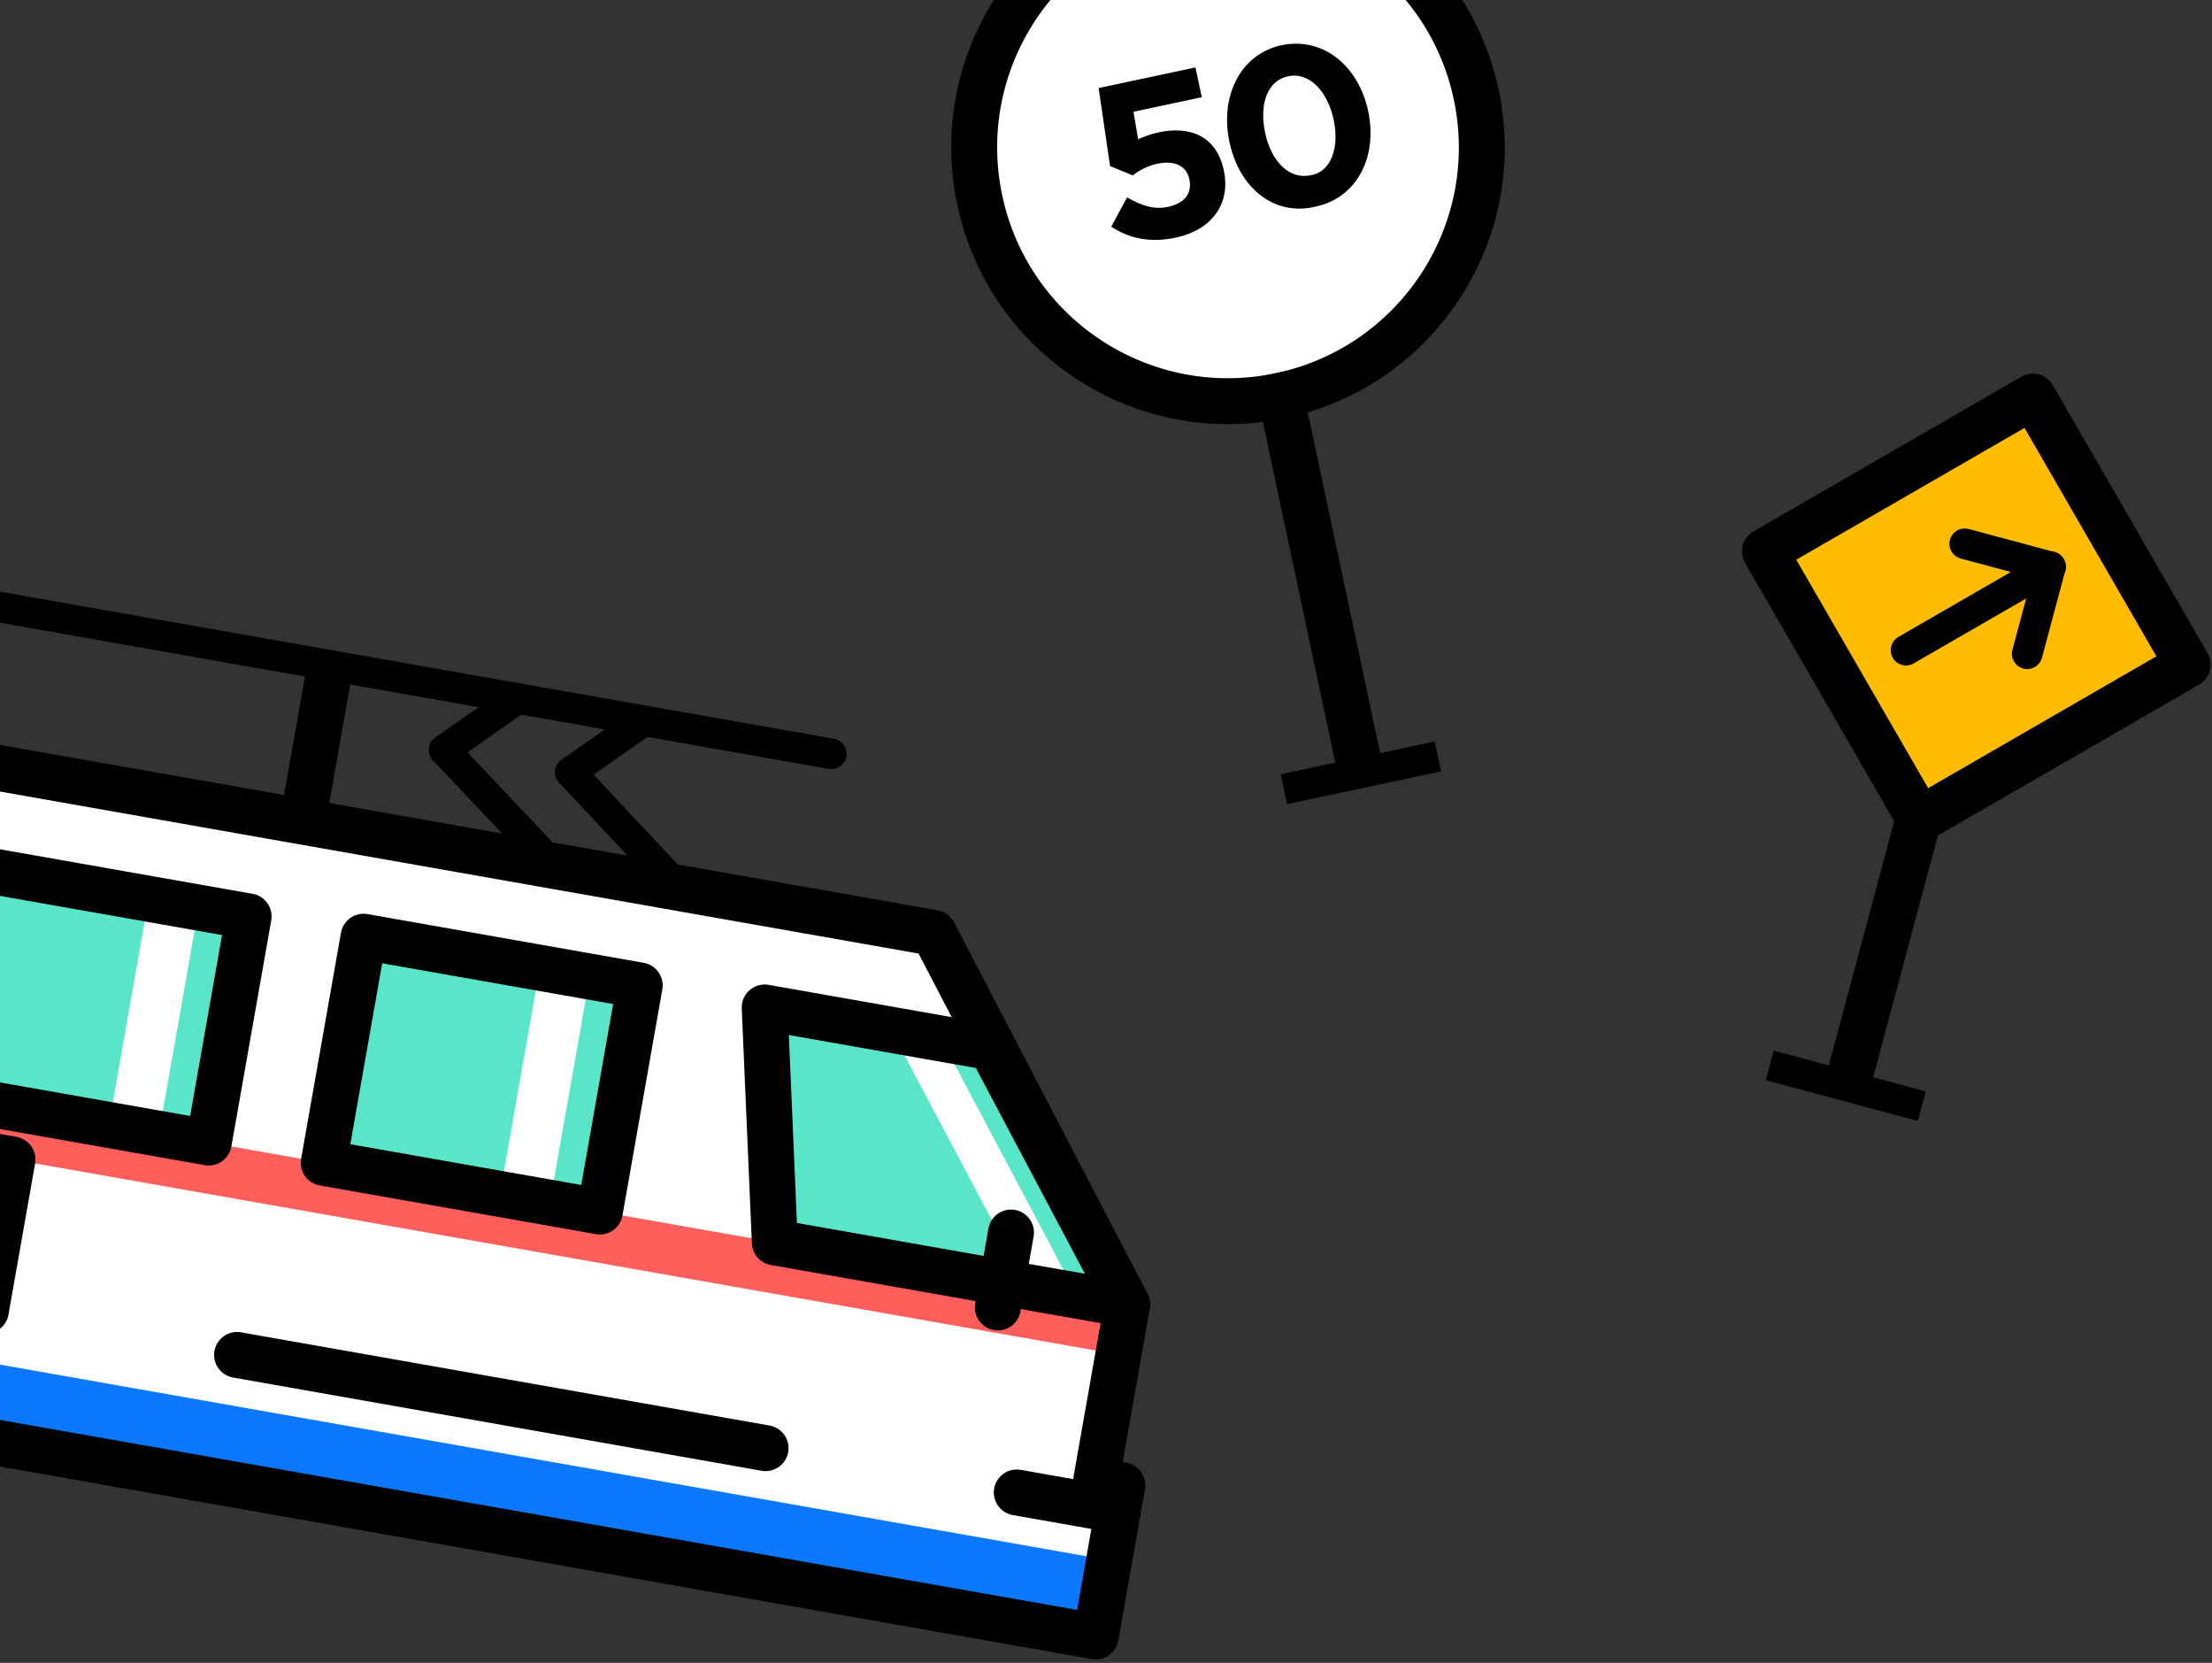 <?xml version="1.0" encoding="UTF-8"?>
<svg width="161px" height="121px" viewBox="0 0 161 121" version="1.1" xmlns="http://www.w3.org/2000/svg" xmlns:xlink="http://www.w3.org/1999/xlink">
    <rect x="0" y="0" width="161" height="121" fill="#333333" stroke="none"/>
    <!-- Generator: Sketch 42 (36781) - http://www.bohemiancoding.com/sketch -->
    <title>infra icon</title>
    <desc>Created with Sketch.</desc>
    <defs></defs>
    <g id="Page-1" stroke="none" stroke-width="1" fill="none" fill-rule="evenodd">
        <g id="services-path-view" transform="translate(0, -352)">
            <g id="infra-tab" transform="translate(0, 352)">
                <g id="development-+-Development-Mask">
                    <g id="infra-icon" transform="translate(-15, -12)">
                        <g id="Layer_1">
                            <g id="Group" transform="translate(53, 92.769) rotate(10) translate(-53, -92.769) translate(5, 61.769)">
                                <path d="M28.631,3.877 L28.631,60.731" id="Shape" stroke="#000000" stroke-width="3.34" stroke-linecap="square" stroke-linejoin="round"></path>
                                <polygon id="Shape" fill="#FFFFFF" fill-rule="nonzero" points="95.769 59.631 4.62 59.631 4.62 13.108 75.268 13.108 93.368 37.292"></polygon>
                                <rect id="Rectangle-path" fill="#0C78FF" fill-rule="nonzero" x="4.62" y="55.846" width="91.149" height="5.538"></rect>
                                <rect id="Rectangle-path" fill="#FF5E5B" fill-rule="nonzero" x="4.62" y="37.292" width="89.302" height="3.692"></rect>
                                <rect id="Rectangle-path" stroke="#000000" stroke-width="3.34" stroke-linecap="round" stroke-linejoin="round" fill="#FF5E5B" fill-rule="nonzero" x="4.62" y="40.985" width="7.48" height="11.169"></rect>
                                <polygon id="Shape" stroke="#000000" stroke-width="3.34" stroke-linejoin="round" points="2.773 61.477 2.773 50.308 4.62 50.308 4.62 13.108 75.268 13.108 93.83 37.292 93.83 50.308 95.769 50.308 95.769 61.477"></polygon>
                                <polygon id="Shape" fill="#59E6C8" fill-rule="nonzero" points="80.809 20.585 64.093 20.585 67.787 37.292 93.83 37.292"></polygon>
                                <polygon id="Shape" fill="#FFFFFF" fill-rule="nonzero" points="77.115 20.585 73.421 20.585 86.442 37.292 90.136 37.292"></polygon>
                                <polygon id="Shape" stroke="#000000" stroke-width="3.34" stroke-linecap="round" stroke-linejoin="round" points="80.809 20.585 64.093 20.585 67.787 37.292 93.83 37.292"></polygon>
                                <g transform="translate(33.71, 20.308)" id="Rectangle-path">
                                    <rect fill="#59E6C8" fill-rule="nonzero" x="0.739" y="0.277" width="20.409" height="16.708"></rect>
                                    <rect fill="#FFFFFF" fill-rule="nonzero" x="13.76" y="0.277" width="3.694" height="16.708"></rect>
                                    <rect stroke="#000000" stroke-width="3.34" stroke-linecap="round" stroke-linejoin="round" x="0.739" y="0.277" width="20.409" height="16.708"></rect>
                                </g>
                                <g transform="translate(5.082, 20.308)" id="Rectangle-path">
                                    <rect fill="#59E6C8" fill-rule="nonzero" x="0.462" y="0.277" width="20.409" height="16.708"></rect>
                                    <rect fill="#FFFFFF" fill-rule="nonzero" x="13.483" y="0.277" width="3.694" height="16.708"></rect>
                                    <rect stroke="#000000" stroke-width="3.34" stroke-linecap="round" stroke-linejoin="round" x="0.462" y="0.277" width="20.409" height="16.708"></rect>
                                </g>
                                <path d="M88.289,52.154 L95.769,52.154" id="Shape" stroke="#000000" stroke-width="3.34" stroke-linecap="round" stroke-linejoin="round"></path>
                                <path d="M30.663,52.154 L69.727,52.154" id="Shape" stroke="#000000" stroke-width="3.34" stroke-linecap="round" stroke-linejoin="round"></path>
                                <path d="M84.595,33.6 L84.595,39.138" id="Shape" stroke="#000000" stroke-width="3.34" stroke-linecap="round" stroke-linejoin="round"></path>
                                <path d="M56.428,13.108 L47.193,6.185" id="Shape" stroke="#000000" stroke-width="2.226" stroke-linecap="round" stroke-linejoin="round"></path>
                                <path d="M47.193,13.108 L37.866,6.185" id="Shape" stroke="#000000" stroke-width="2.226" stroke-linecap="round" stroke-linejoin="round"></path>
                                <path d="M47.193,6.185 L51.811,1.569" id="Shape" stroke="#000000" stroke-width="2.226" stroke-linecap="round" stroke-linejoin="round"></path>
                                <path d="M37.866,6.185 L42.484,1.569" id="Shape" stroke="#000000" stroke-width="2.226" stroke-linecap="round" stroke-linejoin="round"></path>
                                <path d="M65.663,1.569 L0.926,1.569" id="Shape" stroke="#000000" stroke-width="2.226" stroke-linecap="round" stroke-linejoin="round"></path>
                            </g>
                            <g id="Group" transform="translate(107.259, 36.828) rotate(-12) translate(-107.259, -36.828) translate(88.259, 3.328)">
                                <ellipse id="Oval" stroke="#000000" stroke-width="3.34" fill="#FFFFFF" fill-rule="nonzero" cx="19.116" cy="19.108" rx="18.47" ry="18.462"></ellipse>
                                <g transform="translate(9.235, 12)" id="Shape" fill-rule="nonzero" fill="#000000">
                                    <path d="M0.369,10.985 L1.939,9.138 C2.863,9.969 3.694,10.431 4.71,10.431 C5.91,10.431 6.649,9.877 6.649,8.769 L6.649,8.769 C6.649,7.754 5.818,7.2 4.617,7.2 C3.879,7.2 3.232,7.385 2.678,7.662 L1.201,6.646 L1.57,0.923 L8.773,0.923 L8.773,3.138 L3.694,3.138 L3.602,5.169 C4.063,5.077 4.525,4.985 5.172,4.985 C7.48,4.985 9.235,6.092 9.235,8.677 L9.235,8.677 C9.235,11.169 7.48,12.738 4.802,12.738 C2.863,12.738 1.478,12.092 0.369,10.985 Z"></path>
                                    <path d="M10.066,6.738 L10.066,6.738 C10.066,3.323 12.19,0.646 15.238,0.646 C18.285,0.646 20.409,3.231 20.409,6.646 L20.409,6.646 C20.409,10.062 18.285,12.646 15.238,12.646 C12.098,12.738 10.066,10.154 10.066,6.738 Z M17.823,6.738 L17.823,6.738 C17.823,4.615 16.808,2.954 15.238,2.954 C13.668,2.954 12.744,4.523 12.744,6.646 L12.744,6.646 C12.744,8.769 13.76,10.338 15.33,10.338 C16.808,10.431 17.823,8.862 17.823,6.738 Z"></path>
                                </g>
                                <path d="M19.116,37.569 L19.116,63.046" id="Shape" stroke="#000000" stroke-width="3.34" stroke-linecap="square" stroke-linejoin="round"></path>
                                <path d="M14.499,65.631 L23.734,65.631" id="Shape" stroke="#000000" stroke-width="2.226" stroke-linecap="square" stroke-linejoin="round"></path>
                            </g>
                            <g id="Group" transform="translate(156.086, 66.297) rotate(15) translate(-156.086, -66.297) translate(140.086, 39.297)" stroke="#000000">
                                <rect id="Rectangle-path" stroke-width="3.34" stroke-linecap="square" stroke-linejoin="round" fill="#FFBC00" fill-rule="nonzero" transform="translate(16.064, 16.573) rotate(45) translate(-16.064, -16.573) " x="4.798" y="5.312" width="22.533" height="22.523"></rect>
                                <path d="M15.977,32.585 L15.977,50.308" id="Shape" stroke-width="3.34" stroke-linecap="square" stroke-linejoin="round"></path>
                                <g transform="translate(11.082, 12)" id="Shape" stroke-width="2.226" stroke-linecap="round">
                                    <path d="M0.831,8.862 L9.42,0.277"></path>
                                    <path d="M2.955,0.277 L9.42,0.277"></path>
                                    <path d="M9.42,6.831 L9.42,0.277"></path>
                                </g>
                                <path d="M11.267,52.615 L20.502,52.615" id="Shape" stroke-width="2.226" stroke-linecap="square" stroke-linejoin="round"></path>
                            </g>
                        </g>
                    </g>
                </g>
            </g>
        </g>
    </g>
</svg>